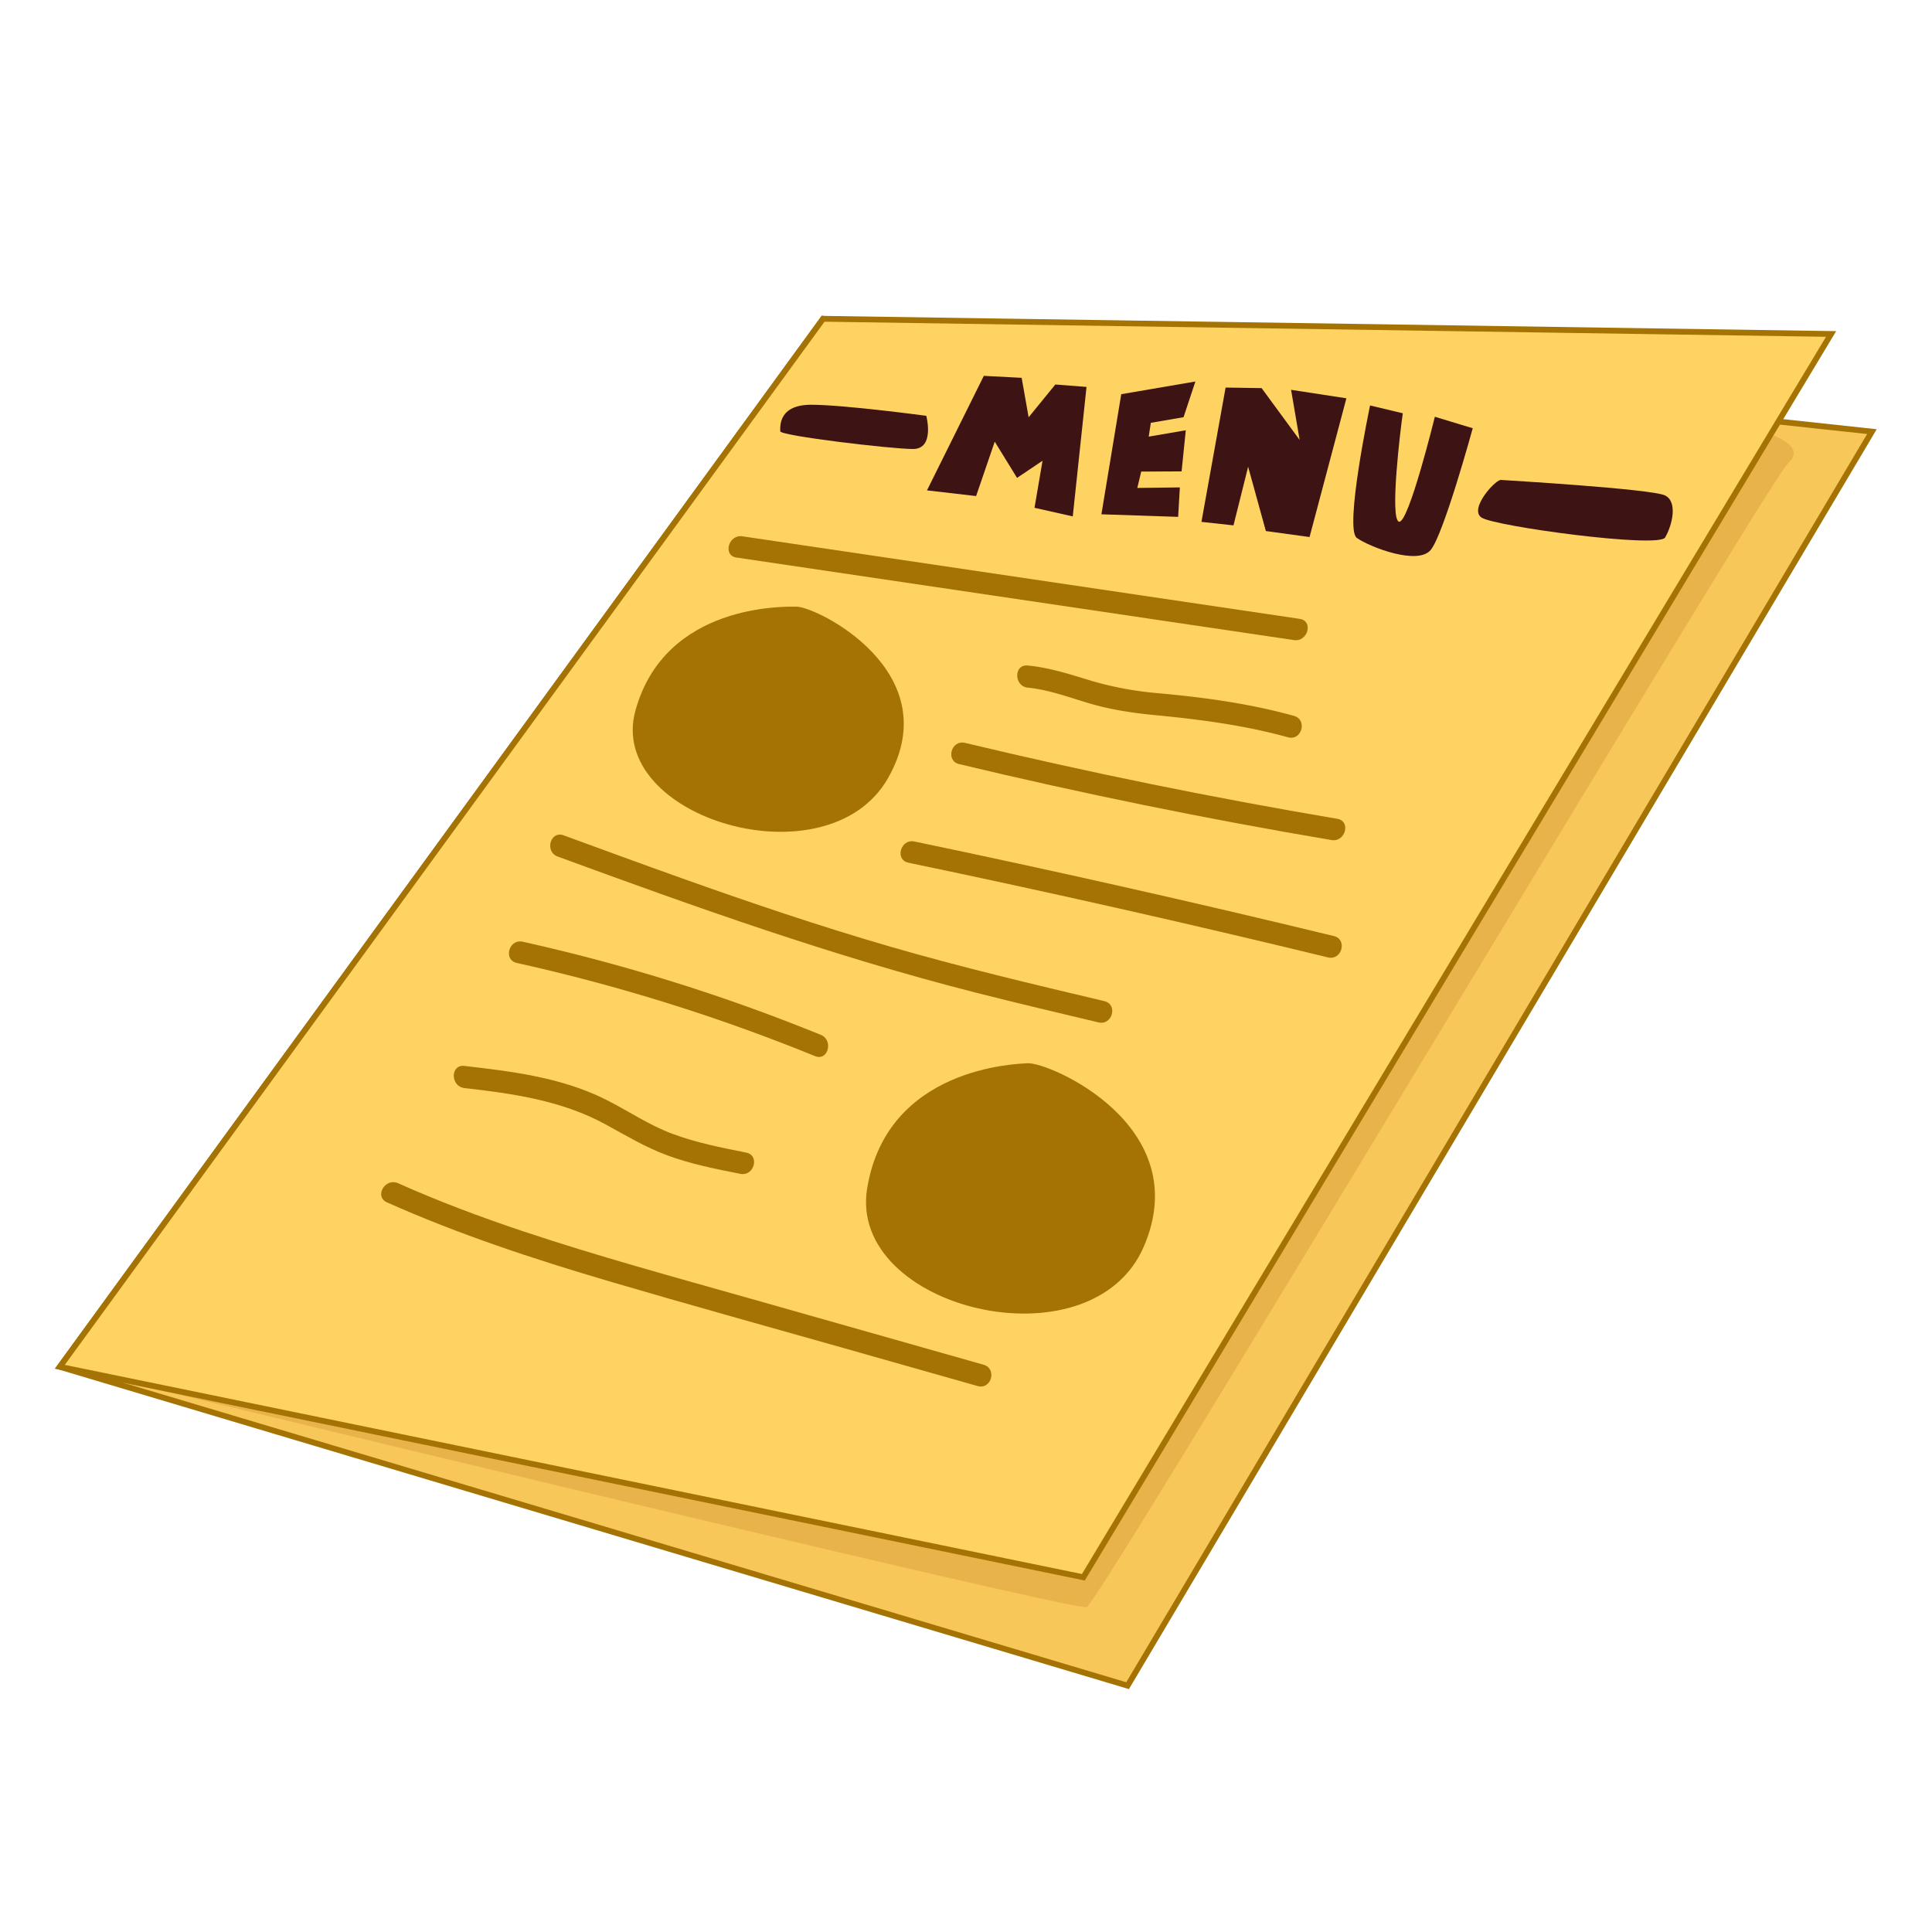 <svg id="Layer_1" data-name="Layer 1" xmlns="http://www.w3.org/2000/svg" viewBox="0 0 1000 1000"><defs><style>.cls-1{fill:#f7c759;}.cls-1,.cls-3{stroke:#a57304;stroke-miterlimit:10;stroke-width:3px;}.cls-2{fill:#e8b34b;}.cls-3{fill:#ffd361;}.cls-4{fill:#3d1313;}.cls-5{fill:#a57304;}</style></defs><title>menu</title><polygon class="cls-1" points="30.96 707.45 426.02 165 968.91 223.4 583.64 872.5 30.96 707.45"/><path class="cls-2" d="M900.25,220.38c17.18,3.44,35.5,10.31,25.19,19.47s-356.12,589.71-363,592-515.14-121-515.14-121L158.24,573.06,465.12,188.32Z"/><polygon class="cls-3" points="30.96 707.45 560.74 816.39 947.77 172.86 426.02 165 30.96 707.45"/><polygon class="cls-4" points="479.8 253.82 509.23 194.54 528.8 195.56 532.42 215.98 546.24 199.02 562.38 200.27 555.26 267.29 535.46 262.83 539.62 238.47 526.42 247.35 514.88 228.6 505.23 256.76 479.8 253.82"/><polygon class="cls-4" points="580.36 204.03 570.09 266.2 609.81 267.53 610.69 252.28 588.66 252.56 590.7 244.09 611.59 243.99 613.76 222.71 594.57 226 595.67 218.84 612.6 215.94 618.73 197.47 580.36 204.03"/><polygon class="cls-4" points="621.87 270.12 634.37 200.6 653.01 200.89 672.7 227.73 668.26 201.77 696.89 206.16 677.82 277.97 655.21 274.87 646.03 241.59 638.45 271.93 621.87 270.12"/><path class="cls-4" d="M709.15,209.87s-13.47,63.88-6.86,68.56,31.5,14.35,38.24,6.23,21.75-63,21.75-63l-19.6-5.94s-13.69,55.78-18.59,54.3.92-49,2-56.11Z"/><path class="cls-4" d="M777.15,248.44c-2.29-1.15-17.17,14.88-10.3,19.46s91.6,16,95,10.31,6.87-18.32,0-21.76S777.15,248.44,777.15,248.44Z"/><path class="cls-4" d="M479.44,215.23s4.58,17.17-6.87,17.17-68.71-6.87-68.71-9.16-1.14-13.74,16-13.74S479.44,215.23,479.44,215.23Z"/><path class="cls-5" d="M672.73,320.32,447.84,287l-63.58-9.41c-7.21-1.07-10.32,10-3,11l224.26,33.21,64.2,9.51C676.89,332.43,680,321.4,672.73,320.32Z"/><path class="cls-5" d="M669.72,370.52c-23-6.36-46.19-9.52-69.88-11.69a173.38,173.38,0,0,1-34.64-6.36c-11-3.33-21.73-6.88-33.22-8-7.33-.73-7.23,10.73,0,11.45,11.07,1.11,21.54,5.1,32.14,8.22,11,3.24,22.21,4.88,33.6,6,23.4,2.24,46.24,5.21,69,11.49C673.83,383.54,676.83,372.48,669.72,370.52Z"/><path class="cls-5" d="M692.17,423.81q-97-16.4-192.68-39.3c-7.16-1.72-10.21,9.32-3,11q95.64,22.9,192.68,39.3C696.33,436.07,699.43,425,692.17,423.81Z"/><path class="cls-5" d="M690.41,484.5q-108.17-26.22-217.12-48.95c-7.19-1.5-10.27,9.54-3.05,11q108.94,22.73,217.12,49C694.52,497.28,697.58,486.24,690.41,484.5Z"/><path class="cls-5" d="M571.61,518.18c-37.22-8.81-74.46-17.64-111.2-28.31-36.38-10.56-72.27-22.72-107.94-35.44-20.29-7.23-40.52-14.65-60.74-22.07-6.93-2.54-9.92,8.52-3.05,11,71.31,26.16,142.73,51.7,216.41,70.43,21.1,5.36,42.29,10.38,63.47,15.4C575.73,530.92,578.79,519.88,571.61,518.18Z"/><path class="cls-5" d="M424.82,535.63a962.36,962.36,0,0,0-154.25-48.19c-7.18-1.6-10.24,9.44-3,11a962.25,962.25,0,0,1,154.24,48.19C428.6,549.45,431.56,538.37,424.82,535.63Z"/><path class="cls-5" d="M386.19,596.57c-12.81-2.54-25.7-5.09-38-9.65s-23-11.95-34.57-17.75c-22.86-11.45-48.2-14.58-73.28-17.45-7.31-.83-7.25,10.63,0,11.45,25.3,2.89,50.31,6.42,73,18.76,10.48,5.71,20.61,11.85,31.84,16,12.27,4.57,25.17,7.11,38,9.65C390.35,609,393.43,598,386.19,596.57Z"/><path class="cls-5" d="M509.1,706.38l-120.62-34.2c-39.43-11.18-79-21.92-117.92-34.93-21.86-7.32-43.46-15.41-64.51-24.81-6.68-3-12.51,6.88-5.78,9.89,37.23,16.61,76,29.36,115,40.86,40.3,11.86,80.79,23.06,121.21,34.51l69.54,19.72C513.15,719.43,516.18,708.39,509.1,706.38Z"/><path class="cls-5" d="M531.85,550.33c-6,.35-72.68,2.15-83,64.68s115.73,93.18,143.07,30.48S543.17,549.68,531.85,550.33Z"/><path class="cls-5" d="M412.24,314c-5.65,0-68-1.9-83.34,53.78s99.56,89.86,130.76,34.94S422.87,314,412.24,314Z"/></svg>